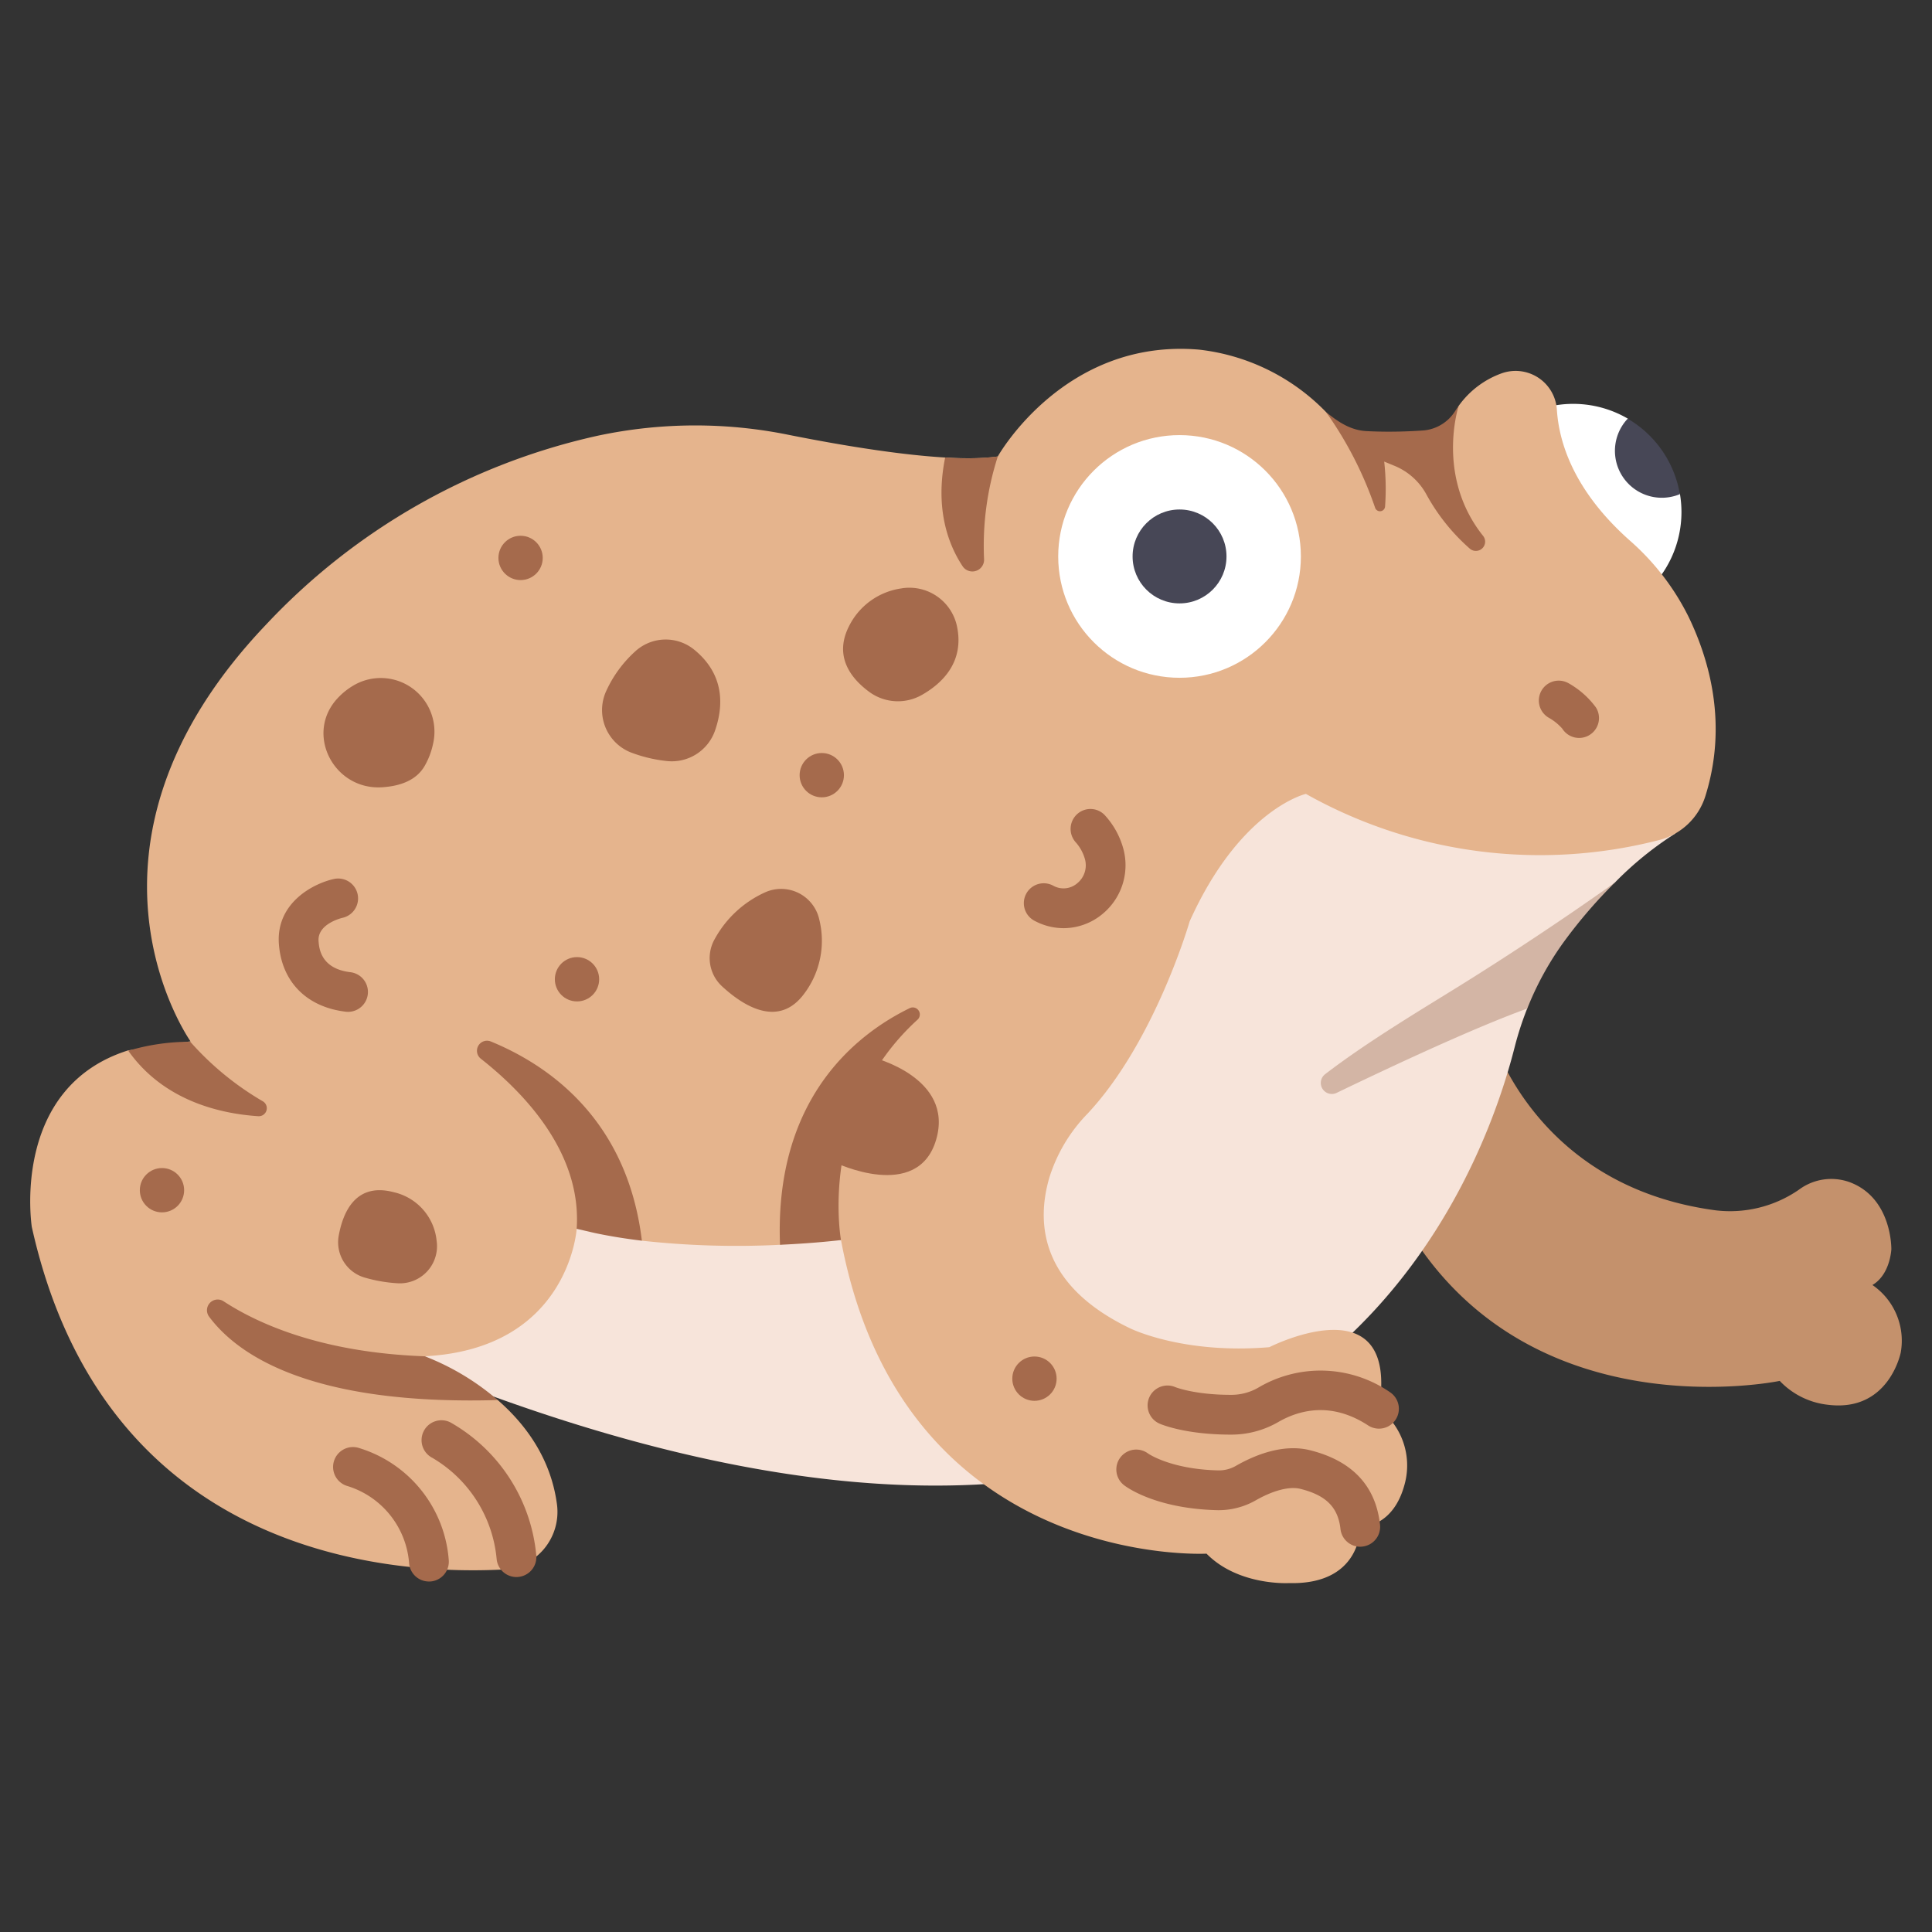 <svg id="Flat" height="512" viewBox="0 0 340 340" width="512" xmlns="http://www.w3.org/2000/svg"><rect x="0" y="0" width="340" height="340" fill="#333333" stroke="none"/><path d="m295.909 90.13a19.048 19.048 0 1 1 -9.453-16.464l9.191 13.3a19.238 19.238 0 0 1 .262 3.164z" fill="#fff"/><path d="m262.013 180.833s7.06 27.778 39.913 32.165a21.329 21.329 0 0 0 14.675-3.645 9.522 9.522 0 0 1 8.844-1.335c7.583 2.774 7.4 11.836 7.4 11.836s-.185 4.438-3.329 6.287a11.884 11.884 0 0 1 4.993 11.836s-2.034 10.541-12.76 9.247a13.762 13.762 0 0 1 -8.545-4.21s-44.716 9.388-66.168-27.969z" fill="#c4916c"/><path d="m294.843 146.67a59.549 59.549 0 0 0 -10.645 8.64c-8.358 6.815-15.577 13.835-15.437 22.175a55.38 55.38 0 0 0 -2.217 6.835c-6.744 26.48-40.744 115.001-186.844 58.78l-10.156-1.1-.275-20.041s160.331-103.504 161.154-103.779 64.42 28.49 64.42 28.49z" fill="#f7e4da"/><path d="m292.075 147.81a84.1 84.1 0 0 1 -62.26-8.1s-11.547 2.639-20.454 22.432c0 0-6.093 21.182-18.008 33.883a28.118 28.118 0 0 0 -6.657 11.125c-2.281 7.7-1.924 18.86 14.109 26.579 0 0 9.243 4.641 24.575 3.354 0 0 22.983-11.717 19.3 10.832a12.525 12.525 0 0 1 4.619 12.866c-1.979 8.247-7.917 7.917-7.917 7.917s.329 10.227-12.536 9.9c0 0-8.908.528-14.516-5.179 0 0-53.443 2.87-64.329-55.192-2.983-.6-6.7-.12-10.732.835a152.211 152.211 0 0 1 -24.31-.72 39.288 39.288 0 0 0 -11.473-2.094s-1.32 21.113-26.722 22.433l12.81 7.689c4.827 4.188 9.412 10.241 10.463 18.524a10.164 10.164 0 0 1 -9.654 11.323c-20.635 1.015-70.011-2.8-82.787-60.3 0 0-3.836-24.517 16.96-31.069l10.972-1.59s-24.083-33.98 13.2-73.237a113.6 113.6 0 0 1 58.372-33.321 82.344 82.344 0 0 1 33.745-.164c10.943 2.184 28.094 5.08 36.748 3.794 0 0 11.666-20.844 35.415-18.8a36.859 36.859 0 0 1 22.354 10.988 11.262 11.262 0 0 0 7.164 3.828 88.943 88.943 0 0 0 9.969-.326 7.162 7.162 0 0 0 5.571-3.388c.187-.293.638-1.209.638-1.209a15.917 15.917 0 0 1 7.618-5.744 7.283 7.283 0 0 1 9.663 6.42c.359 5.674 2.895 14.17 12.761 22.96a43.652 43.652 0 0 1 10.394 13.448c3.732 7.7 6.926 19.013 2.975 31.6a11.53 11.53 0 0 1 -8.04 7.703z" fill="#e5b48d"/><circle cx="207.58" cy="97.925" fill="#fff" r="21.353"/><circle cx="207.58" cy="97.925" fill="#474756" r="8.262"/><g fill="#a56a4c"><path d="m62.22 120.622a9.449 9.449 0 0 1 13.98 10.331 13.156 13.156 0 0 1 -1.5 3.893c-1.491 2.535-4.362 3.5-7.441 3.7-8.534.546-13.673-9.423-7.842-15.677a12.426 12.426 0 0 1 2.803-2.247z"/><path d="m111.789 114.633a21.329 21.329 0 0 0 -5.156 7.087 8.026 8.026 0 0 0 4.324 10.673 25.227 25.227 0 0 0 6.308 1.528 8.059 8.059 0 0 0 8.576-5.375c1.434-4.142 1.813-9.8-3.755-14.281a7.934 7.934 0 0 0 -10.297.368z"/><path d="m134.778 156.979a6.877 6.877 0 0 1 9.4 4.834 15.487 15.487 0 0 1 -2.627 13.024c-4.508 6.147-10.709 2.222-14.478-1.255a6.761 6.761 0 0 1 -1.309-8.3 19.054 19.054 0 0 1 9.014-8.303z"/><path d="m168.365 110a8.561 8.561 0 0 0 -9.828-6.437 12.216 12.216 0 0 0 -9.119 6.624c-2.763 5.427.46 9.319 3.615 11.616a8.53 8.53 0 0 0 9.2.493c3.567-2.025 7.605-5.821 6.132-12.296z"/><path d="m64.035 224.789a26.049 26.049 0 0 0 5.913 1.043 6.536 6.536 0 0 0 6.889-7.485 9.741 9.741 0 0 0 -7.568-8.545c-6.621-1.739-8.894 3.421-9.662 7.667a6.466 6.466 0 0 0 4.428 7.32z"/><path d="m153.565 186.078s14.421 3.518 11.171 14.518-17.751 4-17.751 4-.239-10.686 6.58-18.518z"/><path d="m45.436 196.432a1.409 1.409 0 0 0 .8-2.632 51.817 51.817 0 0 1 -12.751-10.465h-.092a37.716 37.716 0 0 0 -10.816 1.581c6.223 8.81 16.17 11.077 22.859 11.516z"/><path d="m87.591 246.386a44.016 44.016 0 0 0 -12.827-7.7c-18.164-.652-29.364-5.723-35.423-9.686a1.888 1.888 0 0 0 -2.524 2.736c5.083 6.8 18.005 15.601 50.774 14.65z"/><path d="m104.591 216.971c2.745.584 5.556 1.033 8.368 1.369-2.572-21.356-16.442-30.892-26.56-35.049a1.77 1.77 0 0 0 -1.785 3.021c7.85 6.176 17.781 16.7 16.872 29.937z"/><path d="m75.482 278.319a3.5 3.5 0 0 1 -3.482-3.176 15.451 15.451 0 0 0 -10.772-13.6 3.5 3.5 0 0 1 1.781-6.77 22.375 22.375 0 0 1 15.962 19.727 3.5 3.5 0 0 1 -3.16 3.81c-.111.004-.22.009-.329.009z"/><path d="m90.882 277.533a3.5 3.5 0 0 1 -3.483-3.2 23.106 23.106 0 0 0 -11.311-17.775 3.5 3.5 0 0 1 3.2-6.228 30.069 30.069 0 0 1 15.088 23.395 3.5 3.5 0 0 1 -3.184 3.791c-.106.013-.209.017-.31.017z"/><path d="m161.47 179.447a1.239 1.239 0 0 0 -1.377-2.03c-9.4 4.59-23.831 15.875-22.824 41.646 6.45-.294 10.732-.835 10.732-.835s-4.168-22.696 13.469-38.781z"/><path d="m187.181 163.343a10.866 10.866 0 0 1 -4.949-1.209l-.242-.127a3.5 3.5 0 0 1 3.309-6.168l.1.053a3.7 3.7 0 0 0 4.191-.462 4.074 4.074 0 0 0 1.309-4.347 7.53 7.53 0 0 0 -1.521-2.779 3.521 3.521 0 0 1 .08-4.934 3.478 3.478 0 0 1 4.9.015 14.29 14.29 0 0 1 3.251 5.7 11.111 11.111 0 0 1 -3.544 11.723 10.736 10.736 0 0 1 -6.884 2.535z"/><path d="m277.9 129.865a3.5 3.5 0 0 1 -2.971-1.645 9.148 9.148 0 0 0 -2.394-1.923 3.5 3.5 0 0 1 3.482-6.072 15.206 15.206 0 0 1 4.848 4.286 3.5 3.5 0 0 1 -2.965 5.354z"/><path d="m261 94.305c-8.368-10.469-4.315-22.818-4.294-22.882-.226.311-.434.616-.621.909a7.318 7.318 0 0 1 -5.637 3.423c-3.05.211-5.661.243-7.812.193-.788-.018-1.525-.046-2.184-.082-2.709-.15-4.84-1.514-7.089-3.349a65.833 65.833 0 0 1 8.629 16.826.9.9 0 0 0 1.757-.211 43 43 0 0 0 -.158-7.947l.011.048 1.863.768a11.236 11.236 0 0 1 5.5 4.906 35.106 35.106 0 0 0 7.7 9.648 1.628 1.628 0 0 0 2.335-2.25z"/><path d="m173.176 98.334a51.179 51.179 0 0 1 2.42-18 47.519 47.519 0 0 1 -9.265.18c-1.8 8.94.475 15.21 3.084 19.155a2.064 2.064 0 0 0 3.761-1.335z"/><path d="m61.259 178.067a3.683 3.683 0 0 1 -.417-.024c-6.882-.817-11.278-5.274-11.762-11.922-.528-7.261 6.1-10.653 9.679-11.433a3.5 3.5 0 0 1 1.511 6.835c-.217.051-4.427 1.08-4.208 4.09.087 1.2.353 4.855 5.606 5.479a3.5 3.5 0 0 1 -.409 6.975z"/></g><path d="m235.215 192.332c10.695-5.155 24.545-11.584 33.558-14.843a53.554 53.554 0 0 1 6.7-12.093 86.817 86.817 0 0 1 8.722-10.084s-11.461 8.264-26.4 17.6c-6.923 4.325-16.925 10.23-24.607 16.136a1.941 1.941 0 0 0 2.027 3.284z" fill="#d3b5a5"/><path d="m239.377 272.2a3.5 3.5 0 0 1 -3.475-3.116c-.422-3.824-2.53-5.939-7.05-7.068-1.906-.478-4.759.254-7.829 2a13.175 13.175 0 0 1 -6.9 1.748c-10.609-.283-15.719-3.946-16.267-4.363a3.5 3.5 0 0 1 4.2-5.6c.147.1 4.041 2.745 12.252 2.963a6 6 0 0 0 3.25-.832c3.315-1.89 8.261-3.9 12.991-2.714 7.415 1.854 11.557 6.258 12.311 13.092a3.5 3.5 0 0 1 -3.1 3.863 3.631 3.631 0 0 1 -.383.027z" fill="#a56a4c"/><path d="m216.607 252.469c-7.849 0-12.067-1.725-12.523-1.922a3.5 3.5 0 0 1 2.751-6.437c.117.046 3.467 1.359 9.773 1.359h.024a9.466 9.466 0 0 0 4.759-1.24 21.519 21.519 0 0 1 23.2.759 3.5 3.5 0 0 1 -3.827 5.862c-6.555-4.282-12.241-2.671-15.857-.569a16.483 16.483 0 0 1 -8.275 2.188z" fill="#a56a4c"/><circle cx="91.614" cy="98.185" fill="#a56a4c" r="3.899"/><circle cx="101.544" cy="172.334" fill="#a56a4c" r="3.899"/><circle cx="28.506" cy="209.456" fill="#a56a4c" r="3.899"/><circle cx="144.619" cy="136.418" fill="#a56a4c" r="3.899"/><circle cx="182.047" cy="242.622" fill="#a56a4c" r="3.899"/><path d="m295.625 86.966a19.043 19.043 0 0 0 -9.179-13.283 8.256 8.256 0 0 0 9.179 13.283z" fill="#474756"/></svg>